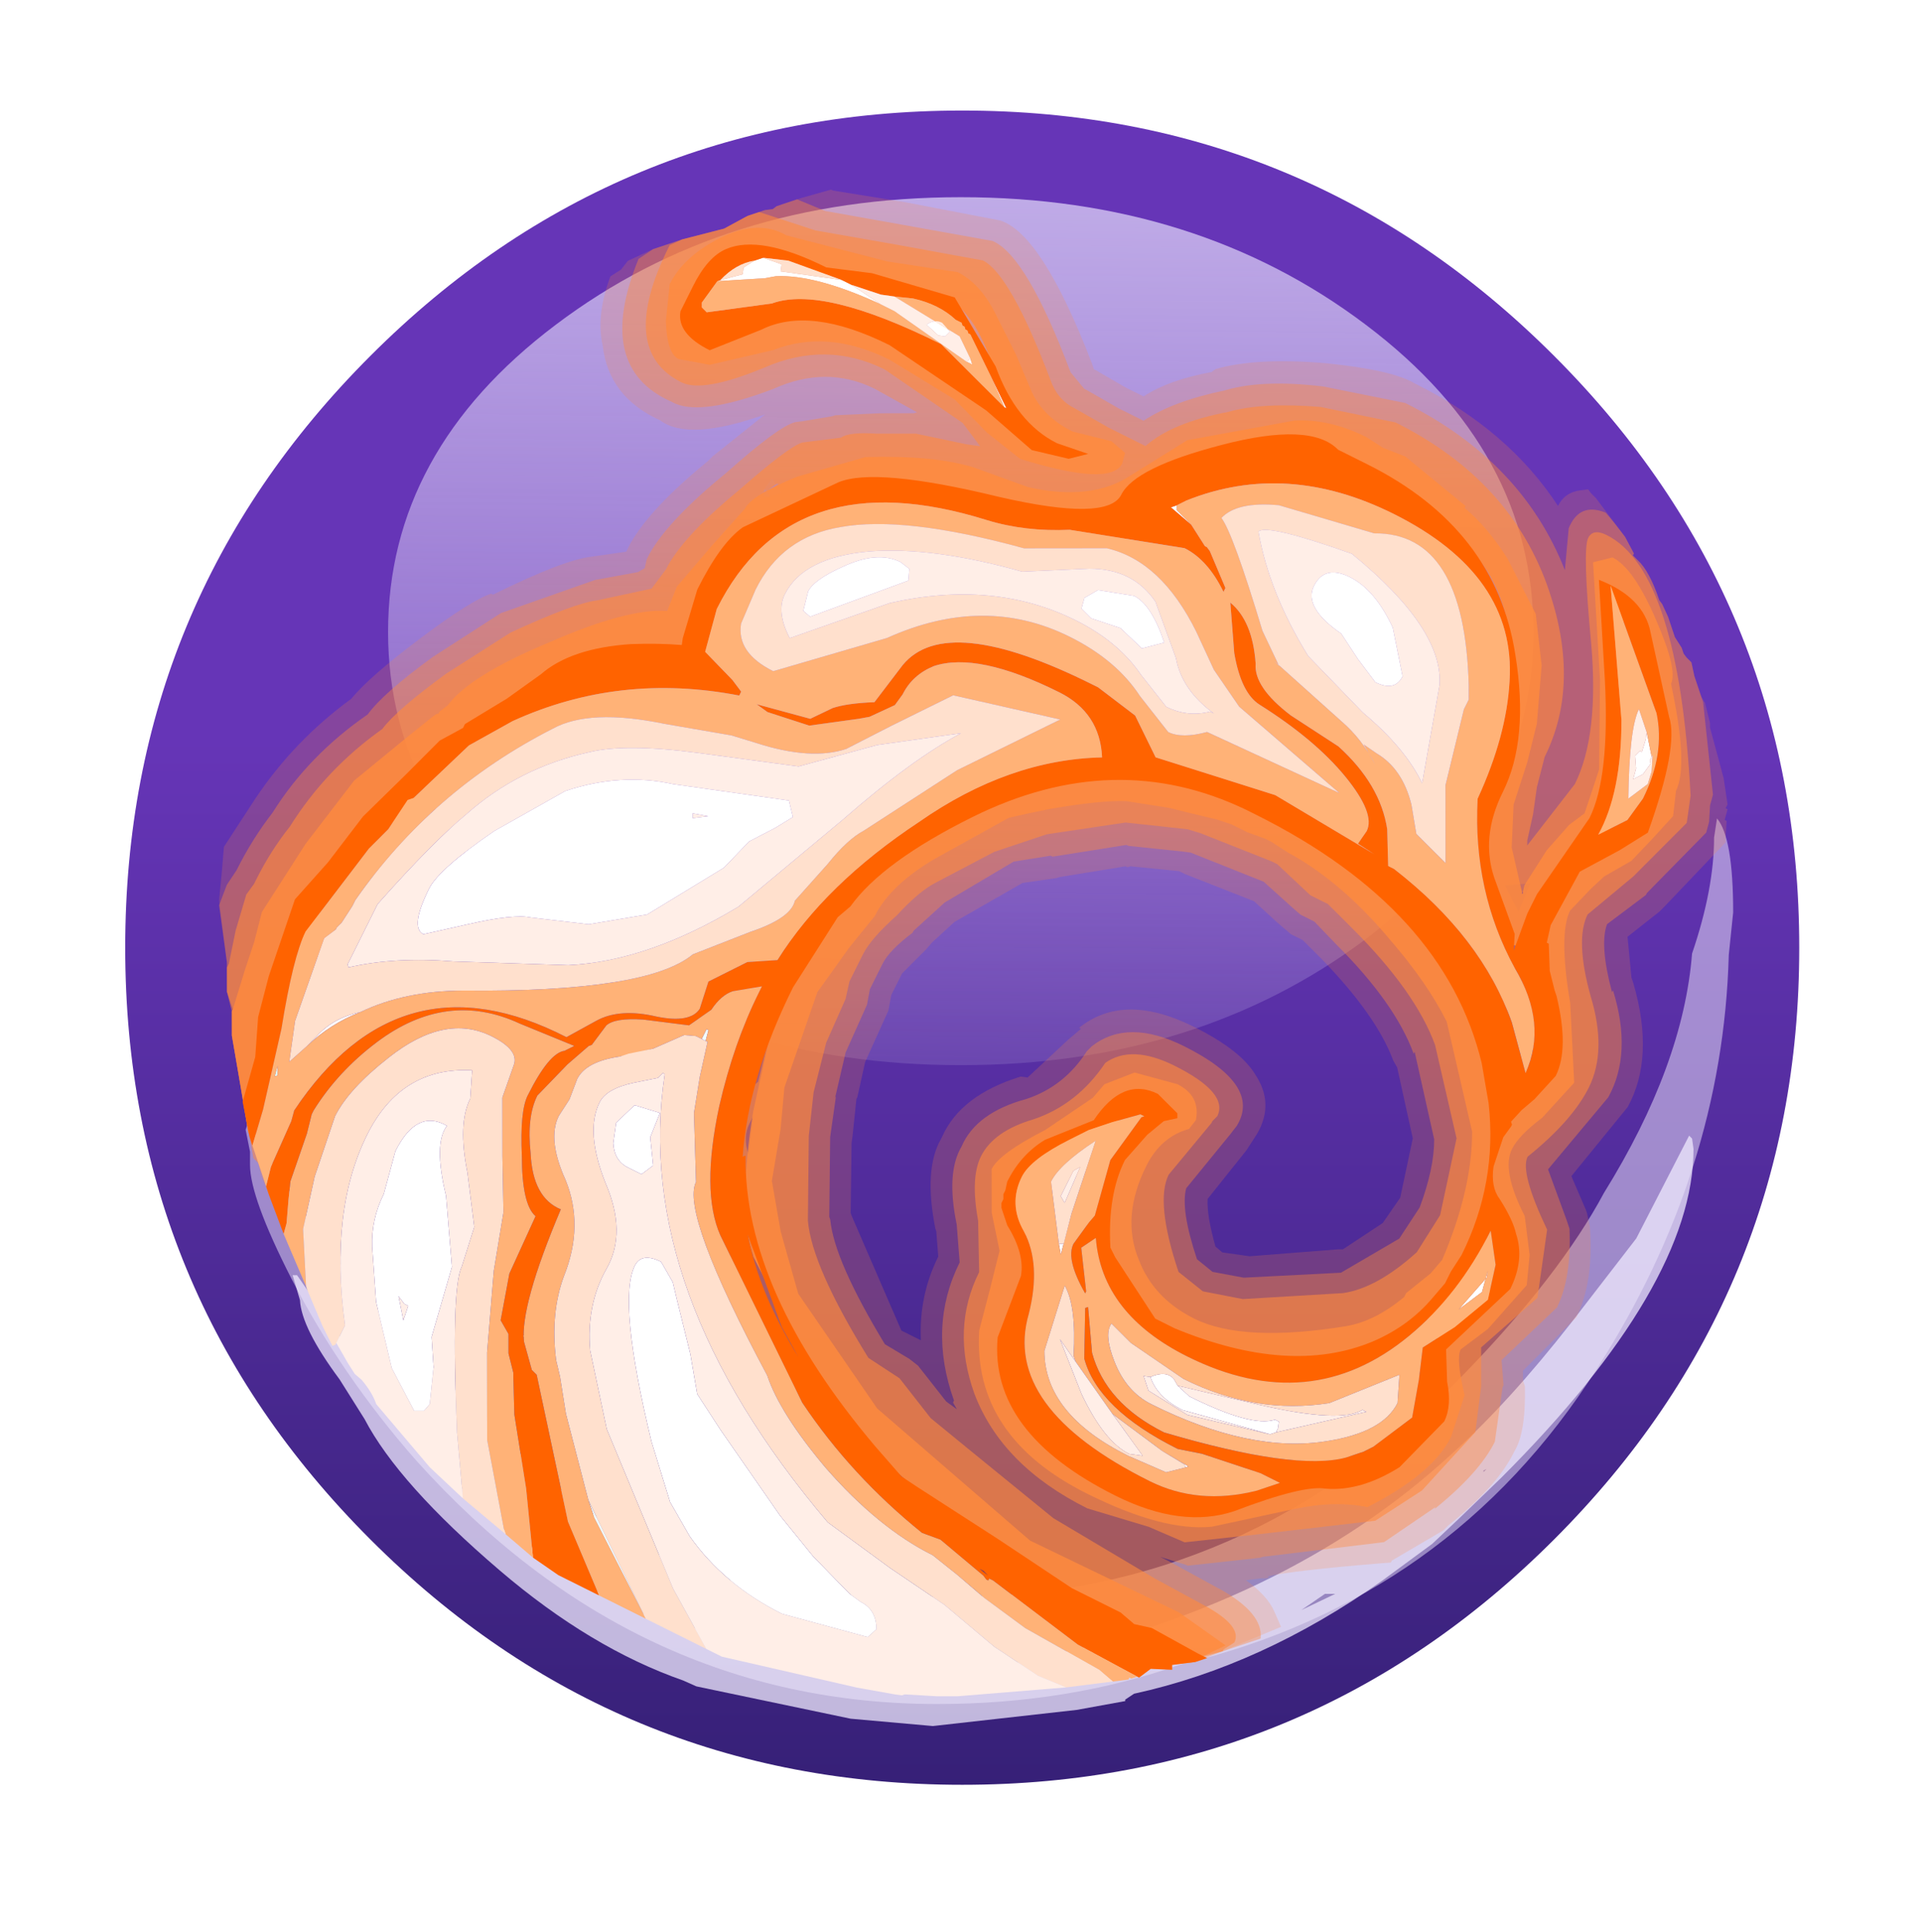 <?xml version="1.0" encoding="UTF-8" standalone="no"?>
<svg xmlns:ffdec="https://www.free-decompiler.com/flash" xmlns:xlink="http://www.w3.org/1999/xlink" ffdec:objectType="frame" height="72.35px" width="71.95px" xmlns="http://www.w3.org/2000/svg">
  <g transform="matrix(1.0, 0.0, 0.0, 1.0, 0.0, 0.0)">
    <filter id="filter0">
      <feColorMatrix in="SourceGraphic" result="filterResult0" type="matrix" values="-0.339 -0.129 1.468 0.0 -0.02 0.428 0.91 -0.338 0.0 -0.02 -0.959 2.004 -0.045 0.0 -0.02 0.0 0.0 0.0 1.0 0.0"/>
    </filter>
    <use ffdec:characterId="542" filter="url(#filter0)" height="57.0" transform="matrix(1.1, 0.0, 0.0, 1.1, 4.69, 4.14)" width="57.0" xlink:href="#sprite0"/>
    <use ffdec:characterId="544" height="33.3" style="mix-blend-mode: hard-light" transform="matrix(1.458, 0.727, -0.727, 1.458, 24.198, 0.004)" width="32.75" xlink:href="#sprite2"/>
  </g>
  <defs>
    <g id="sprite0" transform="matrix(1.0, 0.0, 0.0, 1.0, 28.5, 28.5)">
      <use ffdec:characterId="539" height="57.0" transform="matrix(1.0, 0.0, 0.0, 1.0, -28.5, -28.5)" width="57.0" xlink:href="#shape0"/>
      <use ffdec:characterId="541" height="29.55" transform="matrix(1.0, 0.0, 0.0, 1.0, -19.55, -25.55)" width="39.0" xlink:href="#sprite1"/>
    </g>
    <g id="shape0" transform="matrix(1.0, 0.0, 0.0, 1.0, 28.5, 28.5)">
      <path d="M20.15 -20.15 Q28.5 -11.8 28.5 0.0 28.5 11.8 20.15 20.15 11.8 28.5 0.0 28.5 -11.8 28.5 -20.15 20.15 -28.5 11.8 -28.5 0.0 -28.5 -11.8 -20.15 -20.15 -11.8 -28.5 0.0 -28.5 11.8 -28.5 20.15 -20.15" fill="url(#gradient0)" fill-rule="evenodd" stroke="none"/>
      <path d="M-8.7 18.5 L-8.7 18.55 -9.0 18.45 -8.7 18.5 M-15.05 13.15 L-14.95 13.2 -14.7 13.4 -15.05 13.15" fill="#eafbfd" fill-rule="evenodd" stroke="none"/>
      <path d="M25.7 -4.4 Q26.25 -3.75 26.25 -1.2 L26.1 0.25 Q25.9 7.65 21.6 14.35 16.6 22.2 7.45 24.4 3.6 25.75 -0.85 25.75 -11.15 25.75 -18.6 17.45 -21.15 14.55 -22.85 11.25 -24.25 8.5 -24.25 7.4 L-24.25 6.95 -24.4 6.2 -24.3 5.9 -23.7 7.0 Q-21.8 10.25 -19.15 13.2 L-16.1 16.2 -15.8 16.5 Q-11.45 20.8 -8.4 21.3 L-8.3 21.35 Q-7.15 22.1 -0.25 22.1 9.7 22.1 17.1 14.5 20.35 11.15 21.85 8.35 24.55 4.0 24.85 0.2 25.6 -2.0 25.6 -3.75 L25.7 -4.4" fill="#efeafd" fill-opacity="0.498" fill-rule="evenodd" stroke="none"/>
      <path d="M22.95 9.9 L24.75 6.4 24.85 6.5 24.9 6.85 Q24.9 11.5 18.35 18.05 L16.9 19.45 16.0 20.3 14.3 21.55 Q10.2 24.45 5.85 25.4 L5.55 25.6 5.55 25.65 3.9 25.95 -1.0 26.5 -3.8 26.25 -9.05 25.15 -9.5 24.95 Q-12.65 23.85 -15.75 21.2 -19.2 18.25 -20.35 16.05 L-21.2 14.7 Q-22.5 12.95 -22.55 12.0 L-22.8 11.15 -22.65 11.15 -19.95 15.05 -19.0 16.5 -17.85 17.55 -15.7 19.8 -15.5 19.85 -15.4 19.85 Q-11.6 22.75 -10.15 22.85 -6.65 24.05 0.45 24.4 L1.85 24.35 Q10.95 22.5 16.65 17.25 18.6 15.5 20.75 12.75 L22.95 9.9 M17.75 17.85 L17.85 17.75 17.75 17.8 17.75 17.85 M12.35 22.0 L11.55 22.55 12.7 22.0 12.35 22.0" fill="#efeafd" fill-opacity="0.749" fill-rule="evenodd" stroke="none"/>
    </g>
    <linearGradient gradientTransform="matrix(0.0, 0.035, -0.035, 0.0, 0.0, 0.0)" gradientUnits="userSpaceOnUse" id="gradient0" spreadMethod="pad" x1="-819.2" x2="819.2">
      <stop offset="0.376" stop-color="#6635b7"/>
      <stop offset="1.0" stop-color="#362077"/>
    </linearGradient>
    <g id="sprite1" transform="matrix(1.0, 0.0, 0.0, 1.0, 0.0, 0.0)">
      <use ffdec:characterId="540" height="29.55" transform="matrix(1.0, 0.0, 0.0, 1.0, 0.0, 0.0)" width="39.0" xlink:href="#shape1"/>
    </g>
    <g id="shape1" transform="matrix(1.0, 0.0, 0.0, 1.0, 0.0, 0.0)">
      <path d="M19.5 29.55 Q11.45 29.55 5.7 25.25 0.0 20.9 0.0 14.8 0.0 8.65 5.7 4.35 11.45 0.0 19.5 0.0 27.55 0.0 33.3 4.35 39.0 8.65 39.0 14.8 39.0 20.9 33.3 25.25 27.55 29.55 19.5 29.55" fill="url(#gradient1)" fill-rule="evenodd" stroke="none"/>
    </g>
    <linearGradient gradientTransform="matrix(-2.0E-4, 0.018, -0.018, -2.0E-4, 19.5, 14.8)" gradientUnits="userSpaceOnUse" id="gradient1" spreadMethod="pad" x1="-819.2" x2="819.2">
      <stop offset="0.0" stop-color="#e6defc" stop-opacity="0.698"/>
      <stop offset="1.0" stop-color="#e6defc" stop-opacity="0.137"/>
    </linearGradient>
    <g id="sprite2" transform="matrix(1.0, 0.0, 0.0, 1.0, -2.5, 0.9)">
      <use ffdec:characterId="543" height="33.3" transform="matrix(1.0, 0.0, 0.0, 1.0, 2.5, -0.9)" width="32.75" xlink:href="#shape2"/>
    </g>
    <g id="shape2" transform="matrix(1.0, 0.0, 0.0, 1.0, -2.5, 0.9)">
      <path d="M22.3 -0.9 Q24.65 -0.9 26.45 0.15 26.45 -0.2 26.75 -0.4 L26.9 -0.5 27.0 -0.45 27.15 -0.4 28.15 0.1 28.5 0.35 28.5 0.4 28.65 0.45 Q29.0 0.55 29.5 1.05 L29.6 1.1 29.85 1.3 30.2 1.65 30.45 1.8 30.55 1.9 30.65 1.95 30.8 2.0 31.0 2.25 31.05 2.3 31.35 2.6 31.5 2.7 31.8 3.05 31.85 3.15 32.65 4.05 33.0 4.55 33.0 4.65 33.05 4.65 33.1 4.9 33.15 4.9 33.3 5.25 33.35 5.35 32.75 7.3 32.7 7.45 32.3 8.3 32.8 9.1 32.9 9.2 Q34.1 10.5 34.05 11.8 L33.6 13.8 34.25 14.35 34.3 14.4 34.5 14.65 Q35.15 15.75 35.15 16.65 L34.6 18.3 34.7 18.5 34.8 18.6 Q35.3 19.55 35.25 20.05 L35.25 20.1 Q35.25 20.95 34.65 22.25 L34.6 22.4 33.85 23.55 33.85 23.6 33.6 23.75 Q31.95 24.75 31.45 25.15 L31.5 25.15 31.45 25.2 31.35 25.25 31.05 25.45 Q31.65 25.55 31.95 25.8 L32.25 26.05 30.95 27.55 30.9 27.55 30.85 27.6 30.85 27.65 30.4 27.95 30.45 28.05 30.0 28.25 29.85 28.5 28.15 28.65 28.05 28.65 26.25 28.5 26.2 28.5 24.9 28.3 24.65 28.25 24.1 28.15 Q23.15 28.2 21.6 27.55 L21.5 27.5 19.7 26.65 19.6 26.55 17.05 24.7 16.9 24.6 16.0 23.4 15.9 23.25 15.0 21.55 14.75 20.6 14.75 20.55 14.85 20.1 Q14.5 18.95 14.5 18.45 L14.5 18.35 14.7 15.9 14.7 15.8 14.85 15.05 14.9 15.0 15.0 14.8 15.2 14.15 15.2 14.1 Q15.15 13.6 15.9 12.55 L15.95 12.5 16.4 11.85 16.4 11.8 16.7 11.45 Q17.3 10.0 20.2 9.0 22.6 8.2 24.6 8.2 26.25 8.2 27.85 8.8 L27.45 8.0 Q26.75 6.5 26.75 5.4 26.65 4.75 26.0 3.9 25.25 2.85 24.25 2.8 L24.05 2.8 24.0 2.8 21.7 2.4 Q20.55 2.45 19.3 4.0 L19.25 4.05 19.25 4.1 18.5 5.15 Q18.35 6.05 15.35 6.8 L15.1 6.85 15.05 6.85 Q13.9 6.85 12.7 7.65 L11.95 8.15 11.5 8.95 11.45 8.95 11.4 9.0 11.4 9.05 11.35 9.25 11.3 9.25 11.3 9.3 11.1 10.2 11.1 10.25 11.05 10.3 10.95 10.55 10.95 11.15 11.05 11.5 11.05 11.6 11.1 11.65 Q11.4 12.1 10.65 12.75 L10.55 12.8 9.95 13.2 9.15 13.8 8.05 15.2 8.0 15.25 7.2 16.9 7.15 17.0 6.9 18.0 6.9 18.05 6.25 20.4 6.05 22.15 6.2 23.6 6.2 23.7 6.6 25.05 6.65 25.25 7.05 26.85 7.05 26.8 7.1 27.25 7.0 27.55 6.65 27.25 6.45 27.0 6.3 26.95 5.15 25.4 4.6 24.65 4.35 24.15 4.05 23.8 3.75 23.2 2.95 22.0 2.7 21.35 2.5 20.85 2.65 19.55 Q2.85 17.95 3.6 16.5 3.75 15.85 4.4 14.55 5.05 13.25 5.4 12.9 L5.45 12.9 Q6.55 11.45 7.1 11.1 L7.75 10.65 7.75 10.6 7.75 10.5 7.75 10.45 Q7.8 9.5 8.5 7.95 L8.55 7.8 9.2 6.4 Q7.9 7.75 7.1 7.6 5.8 7.65 5.15 6.65 4.7 6.1 4.6 5.15 L4.75 4.9 4.8 4.65 5.2 4.15 5.7 3.65 6.45 3.0 6.8 2.5 7.1 2.2 7.25 2.1 7.3 2.0 7.55 1.75 7.7 1.6 8.25 1.1 8.3 1.1 9.9 0.6 12.05 0.0 Q13.05 -0.15 15.4 2.0 L15.5 2.1 15.55 2.1 16.35 2.15 16.55 2.15 16.6 2.15 16.8 2.15 Q17.15 1.55 17.95 0.95 L18.0 0.85 Q18.7 0.2 20.2 -0.4 21.65 -0.95 22.25 -0.9 L22.3 -0.9 M31.3 11.3 L31.3 11.2 30.7 10.45 30.3 10.15 30.05 9.95 29.9 9.9 30.0 9.95 29.75 9.85 29.9 9.9 28.7 9.1 28.55 9.05 28.65 9.1 28.45 9.05 28.5 9.05 28.55 9.05 27.85 8.8 28.3 9.4 28.4 9.55 Q29.35 10.85 30.0 10.65 L29.95 10.65 30.1 10.65 30.0 10.65 30.15 10.65 30.2 10.65 30.0 10.4 30.35 10.6 30.45 10.6 30.2 10.65 30.4 10.85 30.65 11.2 30.7 11.25 30.85 11.45 31.0 11.7 31.15 11.9 31.15 11.85 31.15 11.9 31.2 11.9 31.35 11.8 31.65 11.75 31.75 11.8 31.4 11.4 31.3 11.3 31.35 11.4 31.25 11.2 31.3 11.3 M22.55 11.55 L22.4 11.55 21.35 11.95 21.3 12.0 21.25 12.0 20.0 12.9 19.95 12.95 19.3 13.4 18.3 14.9 18.05 15.55 18.0 15.75 17.75 16.5 17.75 16.65 17.75 16.85 17.75 16.9 17.75 17.05 17.85 17.4 17.9 18.7 18.1 19.5 18.1 19.55 18.4 20.35 18.45 20.5 19.15 21.95 19.2 22.0 21.4 23.85 21.85 23.85 21.9 23.85 Q21.4 22.95 21.4 21.95 L21.1 21.45 21.05 21.4 Q20.2 20.3 20.25 19.5 L20.25 19.45 Q20.2 18.4 21.25 17.4 L21.4 17.35 21.85 16.15 22.0 15.8 21.95 15.8 Q22.5 14.6 24.3 14.6 25.5 14.6 26.05 14.95 26.75 15.35 26.7 16.15 L26.65 16.6 26.35 18.0 Q26.5 18.35 27.0 18.9 L27.2 18.95 27.65 18.8 27.8 18.75 29.55 17.7 29.65 17.65 30.2 16.7 30.3 16.0 29.95 14.65 28.9 13.35 28.75 13.25 Q27.95 12.5 26.25 11.9 L25.65 11.7 25.35 11.7 24.95 11.6 24.25 11.4 22.55 11.55 M25.2 23.2 Q26.0 23.7 26.8 23.7 28.55 23.7 29.45 23.0 L29.5 23.0 Q30.4 22.05 30.9 21.85 L31.0 21.85 30.95 21.85 31.8 21.35 31.85 21.2 31.85 21.15 32.25 20.3 32.25 20.05 32.1 20.15 Q31.35 21.05 29.75 21.75 L29.7 21.75 27.4 22.25 25.55 21.8 25.4 21.75 24.3 21.0 24.6 22.6 Q24.65 22.9 25.2 23.2 M9.9 8.25 L10.35 7.85 10.0 7.65 9.9 8.25 M17.75 17.05 L17.75 16.95 17.75 17.0 17.75 17.05" fill="#ff8b3e" fill-opacity="0.2" fill-rule="evenodd" stroke="none"/>
      <path d="M30.55 1.9 L30.65 1.95 30.8 2.0 31.0 2.25 31.05 2.3 31.35 2.6 31.45 2.7 32.6 4.5 32.65 4.75 32.8 5.1 32.85 5.35 32.25 7.2 32.25 7.25 31.75 8.25 Q31.8 8.75 32.55 9.6 L32.55 9.55 Q33.6 10.65 33.55 11.8 L33.05 13.9 33.95 14.75 34.1 14.9 Q34.65 15.9 34.65 16.65 L34.05 18.3 34.35 18.8 34.35 18.85 34.75 20.05 Q34.75 20.85 34.2 22.05 L34.2 22.0 33.5 23.25 33.35 23.35 31.15 24.8 31.1 24.85 29.7 25.75 29.65 25.75 29.05 25.85 29.25 25.85 30.55 25.9 30.6 25.9 Q31.75 25.95 31.95 26.5 L30.95 27.5 30.9 27.55 30.85 27.6 30.85 27.65 30.4 27.95 29.9 28.0 28.1 28.15 28.05 28.15 26.35 28.0 26.3 28.0 24.9 27.8 24.8 27.8 24.1 27.65 Q23.2 27.65 21.75 27.1 L21.8 27.1 20.0 26.25 Q18.4 25.3 17.25 24.2 L17.25 24.25 16.45 23.15 16.35 23.0 15.45 21.35 15.25 20.55 15.35 20.1 Q15.0 18.95 15.0 18.45 L15.0 18.4 15.2 15.95 15.2 15.9 15.35 15.15 15.4 15.05 15.7 14.1 Q15.65 13.75 16.3 12.85 L16.3 12.9 16.85 12.05 17.1 11.8 Q17.6 10.4 20.35 9.5 22.7 8.7 24.6 8.7 26.55 8.7 28.45 9.55 L28.5 9.55 29.75 10.35 Q30.75 11.05 30.85 11.55 L31.5 12.3 31.55 12.25 31.65 11.8 31.05 10.9 31.0 10.85 30.45 10.1 30.4 10.1 30.05 10.15 29.95 10.15 Q29.5 10.25 28.7 9.1 L27.95 7.85 Q27.25 6.4 27.25 5.35 27.2 4.6 26.4 3.6 25.45 2.3 24.2 2.3 L24.1 2.3 21.65 1.9 Q20.3 1.95 18.9 3.7 L18.9 3.75 Q18.15 4.5 18.05 4.95 L18.05 5.0 Q17.85 5.7 15.2 6.35 L15.05 6.35 Q13.75 6.35 12.45 7.25 L11.4 8.05 11.1 8.6 11.05 8.65 10.95 8.9 10.9 9.0 10.8 9.25 10.65 10.05 10.6 10.1 10.45 10.5 10.45 11.3 10.55 11.6 10.6 11.65 10.6 11.8 10.2 12.4 10.25 12.4 9.7 12.8 8.8 13.5 7.65 14.95 7.6 14.95 Q7.15 15.6 6.75 16.75 L6.75 16.7 Q6.4 17.65 6.4 18.0 L5.75 20.35 5.55 22.15 5.7 23.65 5.7 23.7 Q5.7 24.2 6.15 25.25 L6.15 25.3 6.6 27.0 6.6 27.15 6.45 27.0 6.3 26.95 5.15 25.4 4.6 24.65 4.35 24.15 4.05 23.8 3.75 23.2 3.0 22.1 2.95 21.6 3.0 21.2 Q3.0 20.4 3.15 19.65 3.3 18.1 4.1 16.65 4.2 16.05 4.85 14.8 L5.8 13.2 7.4 11.55 8.2 10.95 8.3 10.8 8.25 10.6 8.25 10.5 8.25 10.45 Q8.3 9.55 9.0 8.0 9.6 6.5 9.9 6.25 L10.05 6.15 10.6 5.75 10.65 5.7 11.55 5.2 12.25 4.85 12.3 4.8 11.2 4.75 Q9.95 4.75 9.1 5.8 7.85 7.15 7.15 7.1 5.2 7.2 5.0 4.5 L5.2 4.15 5.7 3.65 6.45 3.0 6.8 2.5 7.1 2.2 7.25 2.1 7.3 2.0 7.6 1.7 7.65 1.65 8.35 1.6 10.05 1.1 12.1 0.5 Q12.95 0.45 15.05 2.4 L15.5 2.6 15.55 2.6 16.4 2.65 16.5 2.65 17.05 2.65 Q17.45 1.95 18.4 1.2 L18.35 1.25 Q19.0 0.6 20.4 0.1 L22.25 -0.4 Q25.25 -0.4 27.25 1.4 L26.9 0.5 Q26.85 -0.15 27.5 -0.2 27.75 -0.1 28.15 0.1 L28.5 0.35 28.5 0.4 28.65 0.45 Q29.0 0.55 29.5 1.05 L29.6 1.1 29.85 1.3 30.2 1.65 30.45 1.8 30.55 1.9 M22.45 11.05 L22.3 11.1 21.1 11.55 21.05 11.55 19.65 12.55 19.6 12.55 18.9 13.05 17.9 14.6 17.55 15.5 17.55 15.55 Q17.25 16.15 17.25 16.5 L17.25 16.6 17.25 16.95 17.25 17.05 17.25 17.15 17.35 17.5 17.4 18.7 17.65 19.75 17.65 19.7 17.95 20.6 18.75 22.25 18.8 22.3 Q19.3 23.1 21.2 24.3 L21.85 24.35 22.1 24.4 23.05 24.85 23.35 24.9 23.2 24.8 23.2 24.75 Q21.9 23.5 21.9 21.85 L21.45 21.1 Q20.7 20.15 20.75 19.45 20.7 18.6 21.6 17.8 22.25 17.15 22.35 16.2 L22.4 16.05 Q22.85 15.1 24.3 15.1 26.3 15.1 26.2 16.2 L26.15 16.45 25.8 18.0 Q25.9 18.5 26.75 19.35 L27.2 19.45 27.9 19.25 29.85 18.15 30.7 16.85 30.8 16.0 Q30.7 15.05 30.4 14.45 L29.1 12.85 29.1 12.9 Q28.2 12.05 26.4 11.45 L25.7 11.2 25.35 11.2 25.15 11.15 24.25 10.9 22.45 11.05 M29.8 8.9 L29.75 8.2 29.25 8.5 29.8 8.9 M23.45 20.4 Q24.1 21.5 24.1 22.65 24.15 23.15 24.95 23.65 25.85 24.2 26.8 24.2 28.8 24.2 29.8 23.35 L29.85 23.35 Q30.65 22.5 31.15 22.3 L31.2 22.3 32.25 21.6 32.3 21.4 32.75 20.4 32.5 19.4 32.25 19.1 31.75 19.85 Q31.0 20.65 29.55 21.3 L27.4 21.75 25.65 21.3 Q24.6 20.8 24.45 20.4 L24.5 20.4 Q23.75 19.2 23.65 18.55 L22.85 19.65 23.4 20.35 23.45 20.4 M11.45 2.9 L12.6 3.05 11.95 2.7 10.8 2.95 11.4 2.9 11.45 2.9 M7.1 4.95 L7.9 4.1 8.6 3.55 8.4 3.55 Q7.65 3.5 7.3 3.8 L7.05 4.7 7.1 4.95 M10.0 8.1 L10.15 8.05 10.0 7.95 9.95 7.95 10.0 8.1" fill="#ff8b3e" fill-opacity="0.4" fill-rule="evenodd" stroke="none"/>
      <path d="M32.35 5.35 L31.8 7.0 31.25 8.25 Q31.25 8.9 32.15 9.9 33.05 10.85 33.05 11.8 33.05 12.65 32.5 13.85 32.5 14.25 33.65 15.15 L34.15 16.65 33.5 18.25 33.9 19.05 34.25 20.05 33.75 21.8 33.1 22.9 30.8 24.4 29.4 25.3 28.5 25.35 27.05 25.6 Q24.85 25.6 23.55 24.4 22.4 23.3 22.4 21.85 L21.85 20.8 Q21.25 20.0 21.25 19.45 21.25 18.8 21.95 18.15 22.7 17.4 22.85 16.25 23.2 15.6 24.3 15.6 25.7 15.6 25.7 16.2 L25.65 16.35 25.65 16.4 25.3 17.9 Q25.3 18.6 26.5 19.8 L27.2 19.95 28.1 19.7 30.1 18.55 Q30.75 18.1 31.2 16.95 L31.3 15.95 30.85 14.2 29.45 12.5 Q28.5 11.6 26.55 10.95 L25.8 10.7 25.35 10.7 24.35 10.4 24.2 10.4 22.45 10.55 22.15 10.6 20.8 11.1 19.3 12.15 18.4 13.05 17.5 14.3 Q17.25 14.65 17.05 15.35 16.75 16.1 16.75 16.5 L16.75 17.05 16.75 17.2 16.85 17.6 16.9 18.7 17.15 19.85 17.5 20.8 18.35 22.55 Q18.9 23.45 21.0 24.75 L21.85 24.85 22.9 25.35 24.0 25.6 26.45 26.15 29.15 26.35 30.55 26.4 Q31.45 26.45 31.45 26.85 L31.3 27.1 31.3 27.15 30.95 27.45 29.85 27.5 28.05 27.65 26.4 27.5 24.9 27.3 24.1 27.15 21.95 26.6 Q20.85 26.2 20.25 25.8 L17.6 23.85 16.8 22.7 16.75 22.7 15.95 21.2 15.75 20.55 15.9 20.2 15.5 18.45 15.7 16.0 15.85 15.25 16.2 14.1 Q16.2 13.85 16.7 13.15 L17.3 12.25 17.5 12.15 Q17.85 10.85 20.5 9.95 22.75 9.2 24.6 9.2 26.45 9.2 28.25 10.0 28.65 10.2 29.45 10.75 L30.35 11.7 31.65 13.25 31.95 12.5 32.15 11.8 31.4 10.55 Q30.55 9.55 30.4 8.85 L30.35 8.85 30.35 9.3 30.3 9.6 29.95 9.65 29.1 8.8 28.4 7.7 Q27.75 6.3 27.75 5.3 27.7 4.45 26.8 3.3 25.7 1.8 24.2 1.8 L21.65 1.4 Q20.1 1.4 18.5 3.4 L17.55 4.8 Q17.35 5.3 15.05 5.85 13.6 5.85 12.15 6.8 10.9 7.6 10.9 8.05 L10.75 8.25 10.45 8.75 Q10.3 9.0 10.3 9.25 L10.15 9.85 9.95 10.5 9.95 11.6 10.05 11.6 10.1 11.8 9.9 12.0 9.4 12.35 8.4 13.15 7.2 14.65 Q6.7 15.35 6.25 16.55 5.9 17.6 5.9 18.0 L5.25 20.25 5.05 22.15 5.2 23.7 Q5.2 24.25 5.65 25.4 L5.95 26.5 5.15 25.4 4.6 24.65 4.35 24.15 4.35 24.1 4.05 23.8 3.8 23.3 3.8 23.2 3.6 22.45 3.45 21.6 3.5 21.3 3.5 21.2 Q3.5 20.45 3.65 19.75 3.8 18.2 4.55 16.8 4.65 16.25 5.3 15.0 L6.2 13.5 Q7.2 12.25 7.65 11.95 L8.65 11.15 8.75 10.6 8.75 10.5 Q8.8 9.65 9.45 8.2 10.0 6.85 10.25 6.6 L11.0 6.1 Q11.1 5.9 11.7 5.65 L12.5 5.25 13.65 4.95 13.95 4.85 13.35 4.55 11.2 4.25 Q9.7 4.25 8.7 5.45 7.7 6.6 7.15 6.6 5.5 6.6 5.5 3.95 L5.5 3.9 5.7 3.65 6.45 3.0 6.8 2.5 7.0 2.3 8.35 2.1 10.2 1.55 12.1 1.0 Q12.8 1.0 14.7 2.75 15.05 3.1 15.5 3.1 L16.4 3.15 17.25 3.15 17.35 3.15 Q17.65 2.4 18.7 1.6 19.3 1.05 20.55 0.55 L22.25 0.1 Q25.25 0.1 27.15 2.0 28.75 3.6 28.75 5.45 L28.9 6.15 29.1 6.75 29.25 7.35 29.3 7.45 29.65 5.7 Q29.65 4.45 28.55 2.65 27.4 0.8 27.4 0.5 27.4 0.25 27.75 0.25 29.6 0.25 32.15 4.75 L32.35 5.35 M31.35 4.6 L30.85 3.7 30.3 3.05 28.85 1.65 28.9 1.7 Q30.85 5.25 30.85 6.2 L30.45 7.5 Q30.6 7.65 30.6 7.2 L31.05 6.45 31.5 5.25 31.35 4.6 M29.65 8.5 L29.7 8.5 29.7 8.45 29.65 8.5 M23.45 17.95 Q22.35 19.35 22.35 19.65 L23.0 20.65 Q23.6 21.65 23.6 22.65 23.6 23.4 24.65 24.05 25.7 24.7 26.8 24.7 29.05 24.7 30.15 23.7 30.95 22.9 31.35 22.75 32.75 22.0 32.75 21.6 L33.25 20.4 Q33.25 19.6 32.9 19.1 L32.5 18.5 Q32.5 18.3 32.85 17.75 L33.2 16.6 33.0 15.95 32.5 15.3 32.45 15.3 32.55 16.75 32.2 18.05 31.35 19.5 29.35 20.8 27.4 21.25 25.85 20.85 24.9 20.15 Q24.1 18.85 24.1 18.3 24.1 17.3 24.45 16.7 24.0 16.5 23.8 17.05 L23.45 17.95 M15.25 4.15 Q14.25 4.05 13.55 3.25 12.75 2.35 11.95 2.15 L9.8 2.7 8.4 3.05 Q7.3 3.0 6.85 3.5 L6.5 4.7 6.6 5.15 7.0 5.5 8.25 4.45 Q9.25 3.4 11.4 3.4 L12.75 3.55 13.7 3.75 14.25 4.0 15.2 4.2 15.25 4.15 M12.85 1.95 L12.95 2.0 13.15 2.1 12.85 1.95 M10.15 7.7 L10.0 8.0 10.2 7.7 10.15 7.7 M16.15 21.15 Q16.15 21.5 16.45 21.8 L16.15 20.95 16.15 21.15" fill="#ff8b3e" fill-opacity="0.6" fill-rule="evenodd" stroke="none"/>
      <path d="M30.85 3.7 L30.3 3.05 28.85 1.65 28.9 1.7 Q30.85 5.25 30.85 6.2 L30.45 7.5 Q30.6 7.65 30.6 7.2 L31.05 6.45 31.5 5.25 31.35 4.6 30.85 3.7 M31.8 6.05 L31.6 6.7 31.2 7.3 31.05 7.7 30.85 8.35 Q30.85 8.95 31.8 10.25 L32.7 11.85 32.4 12.9 Q32.1 13.5 32.1 13.85 32.1 14.4 33.05 15.1 L33.55 15.85 33.8 16.5 33.45 17.8 33.1 18.5 Q33.1 18.75 33.65 19.4 L33.8 20.4 Q33.8 21.35 32.8 22.7 32.05 22.9 31.3 23.5 L29.8 24.7 Q28.85 25.3 26.9 25.3 23.95 25.3 23.0 23.05 L22.8 22.1 22.6 21.2 22.05 20.5 21.6 19.6 Q21.6 19.2 22.3 18.25 L22.95 17.1 23.05 16.7 23.55 16.15 24.55 15.95 Q25.15 15.95 25.3 16.5 L25.25 16.75 Q24.75 17.2 24.75 17.95 24.75 19.25 25.55 19.95 26.25 20.6 27.3 20.6 28.55 20.6 30.5 19.2 31.05 18.8 31.4 18.0 L31.4 17.9 31.7 17.25 31.8 16.85 Q31.7 15.1 31.1 13.9 L29.45 11.9 Q28.65 11.3 27.45 10.8 25.85 10.1 24.45 10.05 L24.0 10.0 23.85 10.0 23.4 10.05 23.0 10.05 22.65 10.1 22.0 10.25 21.55 10.35 20.6 10.65 Q20.05 10.9 19.1 11.6 18.65 11.95 18.35 12.2 L17.25 13.8 Q16.6 14.8 16.6 15.6 L16.4 16.5 16.2 17.75 16.5 20.05 16.85 20.95 17.2 22.1 17.9 23.05 18.9 24.15 21.7 25.7 26.2 26.85 30.0 26.8 31.3 27.0 30.95 27.45 29.85 27.5 28.05 27.65 26.4 27.5 24.9 27.3 24.1 27.15 21.95 26.6 Q20.85 26.2 20.25 25.8 L17.6 23.85 Q16.8 23.1 16.1 20.85 L15.5 18.45 15.7 16.0 15.85 15.25 16.2 14.1 Q16.2 13.85 16.7 13.15 L17.3 12.25 17.5 12.15 Q17.85 10.85 20.5 9.95 22.75 9.2 24.6 9.2 26.45 9.2 28.25 10.0 28.65 10.2 29.45 10.75 L30.35 11.7 31.65 13.25 31.95 12.5 32.15 11.8 31.4 10.55 Q30.55 9.55 30.4 8.85 L30.35 8.85 30.35 9.3 30.3 9.6 29.95 9.65 29.1 8.8 28.4 7.7 Q27.75 6.3 27.75 5.3 27.7 4.45 26.8 3.3 25.7 1.8 24.2 1.8 L21.65 1.4 Q20.1 1.4 18.5 3.4 L17.55 4.8 Q17.35 5.3 15.05 5.85 13.6 5.85 12.15 6.8 10.9 7.6 10.9 8.05 L10.75 8.25 10.45 8.75 Q10.3 9.0 10.3 9.25 L10.15 9.85 9.95 10.5 9.95 11.6 10.05 11.6 10.1 11.8 9.9 12.0 9.4 12.35 8.4 13.15 7.2 14.65 Q6.7 15.35 6.25 16.55 5.9 17.6 5.9 18.0 L5.25 20.25 5.05 22.15 5.2 23.7 Q5.2 24.25 5.65 25.4 L5.95 26.5 5.15 25.4 4.6 24.65 4.35 24.15 4.35 24.1 4.2 23.2 4.1 22.5 3.95 21.8 4.15 19.95 4.5 18.15 5.15 16.7 5.45 16.05 5.5 15.95 5.55 15.9 5.55 15.85 5.65 15.65 Q5.8 14.8 7.1 13.3 8.35 11.8 9.2 11.45 L9.15 10.85 9.45 9.65 9.75 8.55 Q9.75 8.2 10.5 7.35 L11.7 6.25 Q13.1 5.5 14.05 5.35 L15.35 5.2 Q16.8 4.85 17.35 3.9 L18.15 2.6 20.15 1.1 Q20.85 0.7 21.8 0.7 L22.25 0.75 22.8 0.7 24.55 1.1 24.55 1.15 Q25.2 1.3 25.95 1.75 L27.1 2.6 27.75 3.6 28.25 4.85 28.45 5.75 28.6 6.75 29.0 7.65 29.7 8.5 29.65 8.3 29.75 7.35 29.95 6.6 30.15 6.2 30.0 5.15 29.1 3.3 27.75 0.95 28.1 0.65 Q28.65 0.65 29.65 1.5 30.6 2.3 30.6 2.65 31.8 4.15 31.8 4.8 L32.0 5.35 31.8 6.05 M23.45 17.95 Q22.35 19.35 22.35 19.65 L23.0 20.65 Q23.6 21.65 23.6 22.65 23.6 23.4 24.65 24.05 25.7 24.7 26.8 24.7 29.05 24.7 30.15 23.7 30.95 22.9 31.35 22.75 32.75 22.0 32.75 21.6 L33.25 20.4 Q33.25 19.6 32.9 19.1 L32.5 18.5 Q32.5 18.3 32.85 17.75 L33.2 16.6 33.0 15.95 32.5 15.3 32.45 15.3 32.55 16.75 32.2 18.05 31.35 19.5 29.35 20.8 27.4 21.25 25.85 20.85 24.9 20.15 Q24.1 18.85 24.1 18.3 24.1 17.3 24.45 16.7 24.0 16.5 23.8 17.05 L23.45 17.95 M17.05 3.75 Q17.05 4.35 14.9 4.7 L13.95 4.5 12.95 4.15 11.2 4.0 Q9.6 4.0 8.7 5.0 L7.55 5.95 6.85 6.15 Q6.55 6.15 6.2 5.5 L5.9 4.7 Q5.9 4.0 6.45 3.25 7.05 2.45 7.8 2.5 L10.15 2.0 11.7 1.5 Q12.3 1.5 12.95 2.0 L13.75 2.6 14.45 3.2 Q14.95 3.6 15.7 3.6 L16.6 3.4 17.0 3.5 17.05 3.75 M15.25 4.15 Q14.25 4.05 13.55 3.25 12.75 2.35 11.95 2.15 L9.8 2.7 8.4 3.05 Q7.3 3.0 6.85 3.5 L6.5 4.7 6.6 5.15 7.0 5.5 8.25 4.45 Q9.25 3.4 11.4 3.4 L12.75 3.55 13.7 3.75 14.25 4.0 15.2 4.2 15.25 4.15" fill="#ff8b3e" fill-opacity="0.8" fill-rule="evenodd" stroke="none"/>
      <path d="M30.6 3.9 L30.95 4.35 30.95 4.45 31.0 4.5 30.95 4.8 30.8 5.0 30.75 4.75 30.6 4.5 30.65 4.35 30.7 4.35 30.65 4.05 30.6 3.9 M19.1 4.3 L18.5 4.15 18.6 4.05 18.65 4.15 19.1 4.3 M24.3 4.35 L25.0 5.25 Q25.0 5.65 24.5 5.65 L23.9 5.35 23.3 5.0 Q22.25 4.85 22.25 4.3 22.25 3.75 22.9 3.75 23.55 3.75 24.3 4.35 M23.7 19.7 L23.9 20.65 23.75 20.45 23.85 20.4 23.7 19.7 M28.65 23.75 L28.6 23.7 28.0 23.65 28.7 23.7 28.65 23.75 M30.05 22.2 L28.0 22.6 Q27.35 22.6 27.0 22.25 27.25 21.95 27.5 22.05 L27.65 22.15 28.0 22.25 Q29.6 22.25 30.0 21.85 L30.1 21.85 30.15 22.0 30.15 22.1 30.1 22.15 30.05 22.2 M32.65 17.7 L32.9 16.75 32.85 16.6 32.95 17.1 32.65 17.7 M12.85 3.15 L12.95 3.25 12.8 3.25 12.85 3.15 M10.45 2.95 Q8.8 3.0 8.0 3.45 L7.8 3.6 6.85 4.15 6.9 4.1 7.3 3.75 7.25 3.6 7.4 3.35 7.55 3.2 7.95 3.15 8.0 3.15 8.05 3.3 9.4 2.85 9.65 2.85 10.45 2.95 M14.05 3.8 L13.45 3.3 14.1 3.8 14.05 3.8 M11.6 2.9 Q11.7 2.7 11.9 2.7 L12.15 2.8 12.1 2.95 11.95 3.0 11.6 2.9 M13.75 8.1 L13.85 8.35 12.2 10.1 12.0 10.05 11.9 9.6 Q11.9 9.3 12.35 8.75 12.9 8.05 13.5 8.05 L13.75 8.1 M19.35 7.35 L18.7 7.15 18.0 7.25 17.7 7.15 17.65 6.9 17.85 6.6 18.65 6.35 Q19.1 6.35 19.75 7.0 L19.35 7.35 M6.25 24.1 L6.35 23.8 Q6.5 23.25 7.0 22.85 6.5 23.4 6.25 24.1 M8.95 16.2 Q9.9 15.25 11.1 14.95 L13.65 14.1 13.9 14.4 13.65 14.8 13.25 15.35 13.0 16.15 11.9 17.9 10.8 18.7 9.55 19.15 Q9.15 19.25 8.3 19.95 L7.5 20.6 Q7.15 20.6 7.15 19.6 7.15 19.1 7.9 17.75 L8.95 16.2 M12.15 15.25 L11.8 15.35 11.85 15.45 12.15 15.25 M14.6 23.0 L14.45 23.3 14.1 23.3 Q13.75 23.3 13.55 22.95 L13.4 22.5 13.6 21.95 14.2 21.85 14.25 22.45 14.6 23.0 M18.7 27.75 L20.8 28.9 21.9 29.4 22.9 29.75 23.05 29.8 23.35 29.85 Q23.75 29.85 23.95 30.25 L23.85 30.5 21.85 30.9 Q20.35 30.9 19.15 30.25 L18.4 29.75 17.4 28.7 Q15.25 26.15 15.25 25.25 15.25 24.9 15.75 24.9 L16.2 25.2 16.45 25.5 17.3 26.5 17.85 27.25 18.7 27.75 M11.5 27.15 L11.8 28.8 12.15 29.4 12.45 30.2 12.4 30.4 12.2 30.5 11.3 29.85 10.3 28.65 9.65 27.55 Q9.35 27.0 9.35 26.35 L9.15 25.35 Q9.15 24.25 9.95 24.3 9.85 24.8 10.65 25.75 L11.5 27.15 M10.7 28.3 L11.05 28.75 11.0 28.4 10.9 28.4 10.7 28.3" fill="#ffffff" fill-rule="evenodd" stroke="none"/>
      <path d="M5.85 24.8 L5.95 25.0 5.9 25.05 5.85 24.8" fill="#dffaff" fill-rule="evenodd" stroke="none"/>
      <path d="M14.4 19.9 L14.3 19.9 14.3 19.65 14.35 19.65 14.4 19.9 M13.4 20.6 L12.95 20.95 12.8 21.1 13.4 20.6 M16.7 30.55 L17.15 30.9 19.1 32.4 17.0 30.85 16.7 30.55" fill="#f2fdff" fill-rule="evenodd" stroke="none"/>
      <path d="M31.2 5.3 Q31.2 4.15 30.6 3.4 L28.35 1.25 29.95 3.9 Q30.7 5.4 30.65 6.5 L31.1 5.9 31.2 5.3 M6.15 26.7 L6.0 26.55 5.5 25.9 5.3 24.85 4.95 24.0 4.75 23.05 4.5 21.2 4.8 20.1 5.05 18.8 5.5 17.5 5.85 16.45 6.2 15.95 6.2 15.85 6.8 14.9 7.25 14.05 Q7.6 13.2 8.8 12.5 9.35 12.2 9.85 12.0 L9.8 11.85 9.6 10.7 Q9.6 9.5 9.9 8.95 L11.4 7.05 Q12.0 6.35 14.85 5.7 17.35 5.1 17.35 4.4 17.35 3.7 18.9 2.35 20.5 0.95 21.35 1.25 L22.1 1.25 Q25.4 1.25 27.1 3.65 28.25 5.25 28.25 6.6 28.25 7.75 28.95 8.45 L29.95 9.4 30.1 9.75 30.0 8.85 30.0 8.35 30.3 6.25 Q30.3 5.2 29.2 3.25 L28.05 1.25 Q29.15 1.15 29.65 1.8 L30.9 3.35 Q31.4 3.85 31.65 5.95 L31.25 6.6 30.65 7.45 30.6 8.85 30.7 9.25 30.75 9.25 31.05 9.8 31.35 10.15 31.45 10.25 Q32.25 11.2 32.25 11.9 L32.05 12.6 31.9 12.95 31.8 13.3 31.85 13.35 31.85 13.4 31.8 13.7 31.9 14.4 Q32.05 14.85 32.35 15.0 32.85 15.3 33.05 15.55 33.5 16.0 33.5 16.75 L32.8 18.65 33.15 19.3 Q33.5 19.75 33.5 20.15 L33.05 21.55 Q32.5 22.45 31.75 22.75 31.25 22.9 30.1 24.15 29.2 25.05 27.5 25.05 24.25 25.05 23.45 23.0 L23.3 21.5 Q23.15 21.0 22.5 20.6 L22.2 20.3 22.15 20.2 22.15 20.1 22.1 20.0 22.1 19.9 22.05 19.7 Q22.05 19.0 22.4 18.45 L23.2 17.55 Q23.35 16.35 24.25 16.35 L24.85 16.55 24.9 16.65 24.65 16.85 24.45 17.3 24.25 18.05 Q24.25 18.95 24.85 20.0 L25.05 20.15 26.5 21.0 27.0 21.0 Q29.85 20.8 31.2 19.25 31.8 18.55 32.0 17.7 L32.1 17.3 32.1 17.0 32.15 16.55 Q32.15 14.7 31.15 13.15 L30.6 12.4 Q28.25 9.6 23.4 9.6 L23.3 9.6 23.15 9.6 Q19.8 9.65 17.6 12.55 16.2 14.4 16.0 15.65 L15.85 16.0 15.65 17.9 Q15.65 20.2 16.35 21.9 L16.4 21.85 Q17.75 24.65 22.05 26.5 L22.9 26.85 23.3 26.9 25.55 27.15 27.55 27.4 28.8 27.4 29.2 27.5 29.6 27.4 30.8 27.45 31.05 27.45 31.0 27.5 30.9 27.6 30.85 27.65 30.4 27.95 30.45 28.05 30.0 28.25 29.85 28.55 29.8 28.55 28.25 28.5 25.85 28.05 25.75 28.05 25.75 28.1 25.7 28.1 25.6 28.05 24.35 27.75 23.9 27.8 Q21.85 27.35 20.1 26.35 L16.7 23.75 Q15.85 23.05 15.35 21.1 15.0 19.65 15.0 18.35 L15.0 18.2 14.45 18.6 Q14.25 18.8 14.2 19.2 L13.9 19.75 12.9 20.1 Q12.3 20.35 12.2 20.6 L12.1 21.15 12.05 21.2 11.8 21.8 11.5 22.75 Q11.5 23.3 11.95 24.0 12.45 24.9 13.15 24.85 13.3 27.25 13.75 27.95 L14.2 28.45 14.35 28.5 16.5 31.2 17.9 32.4 16.85 32.4 16.15 32.3 15.3 30.95 14.3 29.55 13.9 28.8 13.85 28.7 13.55 28.35 13.35 27.95 13.05 27.75 12.75 26.7 12.7 25.25 Q12.3 25.15 11.8 24.15 11.3 23.25 11.3 22.85 11.3 21.75 11.6 21.55 L11.75 21.35 10.4 21.45 Q8.55 21.5 7.65 23.3 7.15 24.3 7.05 25.35 L7.05 25.45 7.15 25.9 7.3 27.05 7.45 27.45 7.65 27.95 7.7 28.2 7.0 27.55 6.85 27.4 6.75 26.95 6.7 25.8 6.65 25.55 Q7.2 21.2 11.5 21.25 L11.95 20.6 Q12.3 20.1 13.15 19.9 13.9 19.7 13.95 19.3 L13.85 18.65 14.45 17.85 15.05 17.5 Q15.25 15.45 16.55 13.2 17.75 11.0 19.65 10.0 19.15 9.1 18.1 9.1 16.0 9.1 15.25 9.85 14.9 10.25 14.9 10.75 L14.85 11.05 14.45 11.55 14.25 11.7 13.3 12.35 12.3 12.5 12.0 12.45 13.25 12.2 13.6 11.75 Q13.85 11.5 14.4 11.2 L14.6 10.15 Q14.95 8.6 18.7 8.6 L18.85 8.6 19.9 8.8 20.75 9.45 23.6 9.0 26.25 9.2 25.8 9.15 25.85 8.8 Q25.85 8.35 24.85 7.9 23.85 7.45 22.35 7.3 21.85 7.25 21.3 6.5 L20.7 5.5 Q21.35 5.65 21.85 6.5 22.05 7.0 23.1 7.2 L24.4 7.35 Q25.65 7.7 26.25 8.55 L26.65 9.3 26.8 9.3 Q29.3 9.8 30.8 11.25 L31.6 12.15 Q31.55 10.9 30.3 10.1 28.65 8.95 27.8 7.0 27.75 5.4 27.25 4.25 26.3 2.0 23.15 2.0 20.4 2.0 18.75 3.85 L18.6 4.05 18.5 4.15 19.1 4.3 19.6 4.6 19.65 4.6 19.75 4.65 20.45 5.25 20.45 5.35 Q19.8 4.85 19.2 4.85 L16.65 5.65 Q15.75 6.15 14.85 6.3 10.2 7.05 10.2 10.9 L10.4 11.9 11.25 12.2 11.55 12.35 11.55 12.45 Q8.85 13.2 7.15 15.3 L6.5 16.25 5.9 17.9 5.8 18.0 5.7 18.8 5.5 19.4 5.05 21.75 Q5.05 22.4 5.55 24.0 L6.0 25.85 6.15 26.7 M24.1 16.95 L23.6 17.4 23.2 17.8 22.9 18.2 Q22.3 19.0 22.3 19.45 22.3 20.15 22.9 20.55 23.6 21.05 23.85 22.2 24.25 24.4 28.05 24.4 29.3 24.4 30.35 23.5 L30.75 23.1 30.25 23.1 28.85 23.3 28.3 23.45 Q26.25 23.45 25.45 22.55 L24.95 21.5 25.0 21.45 25.55 22.35 Q26.35 23.25 27.85 23.25 30.95 22.7 31.85 21.9 L32.15 21.6 32.3 21.4 32.8 20.4 32.55 19.55 32.3 18.85 32.75 18.1 33.15 17.2 32.95 16.4 32.5 15.75 Q32.5 17.4 31.9 18.75 30.7 21.45 27.55 21.45 25.35 21.45 24.45 19.95 L24.25 20.3 24.8 21.15 24.8 21.2 Q24.05 20.7 24.05 20.3 L24.15 19.7 24.2 19.5 23.95 18.2 24.15 17.0 24.2 16.95 24.1 16.95 M16.25 3.9 L15.9 4.2 15.05 4.4 13.7 4.05 11.05 3.7 Q9.0 3.7 8.25 4.7 L7.4 5.65 Q6.55 5.65 6.4 5.15 L6.4 4.5 Q6.4 3.75 6.7 3.4 7.25 2.75 8.95 2.75 L9.95 2.4 11.9 2.05 13.45 3.05 Q14.45 4.0 15.5 4.0 L16.25 3.9 M13.45 3.3 L12.6 2.65 12.55 2.65 12.5 2.6 12.45 2.6 12.4 2.55 12.35 2.55 12.3 2.5 12.25 2.5 12.2 2.5 12.15 2.5 Q11.65 2.35 11.05 2.5 L10.65 2.65 10.35 2.75 9.65 2.85 9.4 2.85 8.1 3.0 7.55 3.2 7.4 3.35 Q7.05 3.6 6.9 4.1 L6.85 4.15 6.75 4.75 6.8 4.85 6.95 4.9 8.2 4.05 Q9.05 3.15 12.1 3.15 L14.05 3.8 14.1 3.8 13.45 3.3 M18.9 25.0 L17.25 23.45 Q18.1 24.55 19.55 25.45 L18.9 25.0 M25.7 28.0 L25.55 27.95 25.45 27.95 25.7 28.0" fill="#ff6300" fill-rule="evenodd" stroke="none"/>
      <path d="M30.95 4.35 L30.6 3.9 30.2 3.5 Q30.2 4.0 30.9 5.45 L31.15 4.95 31.1 4.65 30.95 4.3 30.95 4.35 M31.2 5.3 L31.1 5.9 30.65 6.5 Q30.7 5.4 29.95 3.9 L28.35 1.25 30.6 3.4 Q31.2 4.15 31.2 5.3 M29.8 28.55 L29.7 28.65 29.65 28.65 29.65 28.7 29.35 28.9 28.95 28.8 27.0 28.7 25.85 28.5 25.05 28.3 24.35 28.15 Q22.95 28.15 21.25 27.45 19.75 26.8 19.1 26.15 15.65 23.7 15.65 22.9 L14.9 21.5 14.65 20.7 14.45 19.9 14.4 19.9 14.35 19.65 14.3 19.65 14.3 19.9 14.15 19.9 13.9 20.0 13.4 20.6 12.8 21.1 Q12.15 21.55 12.15 22.0 L12.2 22.5 12.15 22.95 Q12.15 23.55 12.95 24.2 13.8 24.95 13.9 26.2 14.0 27.1 14.6 28.0 L14.85 28.3 15.35 29.0 16.7 30.55 17.0 30.85 19.1 32.4 17.9 32.4 16.5 31.2 14.35 28.5 14.2 28.45 13.75 27.95 Q13.3 27.25 13.15 24.85 12.45 24.9 11.95 24.0 11.5 23.3 11.5 22.75 L11.8 21.8 12.05 21.2 12.1 21.15 12.2 20.6 Q12.3 20.35 12.9 20.1 L13.9 19.75 14.2 19.2 Q14.25 18.8 14.45 18.6 L15.0 18.2 15.0 18.35 Q15.0 19.65 15.35 21.1 15.85 23.05 16.7 23.75 L20.1 26.35 Q21.85 27.35 23.9 27.8 L24.35 27.75 25.6 28.05 25.7 28.1 25.75 28.1 25.75 28.05 25.85 28.05 28.25 28.5 29.8 28.55 M16.15 32.3 L15.35 32.1 15.25 32.0 14.0 30.35 13.1 28.55 12.4 26.8 12.0 25.5 11.4 24.35 10.8 23.15 10.7 22.35 Q10.65 22.0 9.95 22.0 8.75 22.0 8.05 23.5 7.55 24.55 7.55 25.25 L7.75 26.7 8.05 27.9 8.7 29.05 7.7 28.2 7.65 27.95 7.45 27.45 7.3 27.05 7.15 25.9 7.05 25.45 7.05 25.35 Q7.15 24.3 7.65 23.3 8.55 21.5 10.4 21.45 L11.75 21.35 11.6 21.55 Q11.3 21.75 11.3 22.85 11.3 23.25 11.8 24.15 12.3 25.15 12.7 25.25 L12.75 26.7 13.05 27.75 13.35 27.95 13.55 28.35 13.85 28.7 13.9 28.8 14.3 29.55 15.3 30.95 16.15 32.3 M6.85 27.4 L6.6 27.15 6.45 27.0 6.35 26.9 6.15 26.7 6.0 25.85 5.55 24.0 Q5.05 22.4 5.05 21.75 L5.5 19.4 5.7 18.8 5.8 18.0 5.9 17.9 6.5 16.25 7.15 15.3 Q8.85 13.2 11.55 12.45 L11.55 12.35 11.25 12.2 10.4 11.9 10.2 10.9 Q10.2 7.05 14.85 6.3 15.75 6.15 16.65 5.65 L19.2 4.85 Q19.8 4.85 20.45 5.35 L20.45 5.25 19.75 4.65 19.65 4.6 19.6 4.6 19.1 4.3 18.65 4.15 18.6 4.05 18.75 3.85 Q20.4 2.0 23.15 2.0 26.3 2.0 27.25 4.25 27.75 5.4 27.8 7.0 28.65 8.95 30.3 10.1 31.55 10.9 31.6 12.15 L30.8 11.25 Q29.3 9.8 26.8 9.3 L26.65 9.3 26.25 8.55 Q25.65 7.7 24.4 7.35 L23.1 7.2 Q22.05 7.0 21.85 6.5 21.35 5.65 20.7 5.5 L21.3 6.5 Q21.85 7.25 22.35 7.3 23.85 7.45 24.85 7.9 25.85 8.35 25.85 8.8 L25.8 9.15 26.25 9.2 23.6 9.0 20.75 9.45 19.9 8.8 18.85 8.6 18.7 8.6 Q14.95 8.6 14.6 10.15 L14.4 11.2 Q13.85 11.5 13.6 11.75 L13.25 12.2 12.0 12.45 12.3 12.5 13.3 12.35 14.25 11.7 14.45 11.55 14.85 11.05 14.9 10.75 Q14.9 10.25 15.25 9.85 16.0 9.1 18.1 9.1 19.15 9.1 19.65 10.0 17.75 11.0 16.55 13.2 15.25 15.45 15.05 17.5 L14.45 17.85 13.85 18.65 13.95 19.3 Q13.9 19.7 13.15 19.9 12.3 20.1 11.95 20.6 L11.5 21.25 Q7.2 21.2 6.65 25.55 L6.7 25.8 6.75 26.95 6.85 27.4 M26.45 4.75 Q24.8 1.65 22.95 2.6 L20.7 3.0 Q19.8 3.35 19.65 3.85 20.05 4.05 21.65 5.75 L22.35 6.3 22.2 6.25 24.2 6.8 Q24.8 6.95 25.35 7.35 L24.9 7.05 25.25 7.1 Q25.95 7.15 26.5 7.8 L26.9 8.35 27.8 8.65 27.0 7.05 26.6 5.3 26.6 5.05 26.45 4.75 M20.3 6.45 Q18.85 5.35 17.6 5.65 L15.9 6.5 Q13.1 7.05 11.9 7.95 10.8 8.75 10.8 10.1 L10.85 10.95 Q11.05 11.6 12.0 11.6 L14.0 9.75 Q15.55 7.85 17.75 7.85 18.95 7.85 19.8 8.35 L20.75 8.8 Q21.1 8.8 21.55 8.4 L24.9 8.3 21.95 7.55 21.05 7.05 20.3 6.45 M24.1 16.95 L24.2 16.95 24.15 17.0 23.95 18.2 24.2 19.5 24.15 19.7 24.05 20.3 Q24.05 20.7 24.8 21.2 L24.8 21.15 24.25 20.3 24.45 19.95 Q25.35 21.45 27.55 21.45 30.7 21.45 31.9 18.75 32.5 17.4 32.5 15.75 L32.95 16.4 33.15 17.2 32.75 18.1 32.3 18.85 32.55 19.55 32.8 20.4 32.3 21.4 32.15 21.6 31.85 21.9 Q30.95 22.7 27.85 23.25 26.35 23.25 25.55 22.35 L25.0 21.45 24.95 21.5 25.45 22.55 Q26.25 23.45 28.3 23.45 L28.85 23.3 30.25 23.1 30.75 23.1 30.35 23.5 Q29.3 24.4 28.05 24.4 24.25 24.4 23.85 22.2 23.6 21.05 22.9 20.55 22.3 20.15 22.3 19.45 22.3 19.0 22.9 18.2 L23.2 17.8 23.6 17.4 24.1 16.95 M23.75 20.45 L23.9 20.65 23.7 19.7 23.45 17.95 Q22.95 18.8 22.95 19.25 L23.75 20.45 M25.3 22.7 L25.2 22.6 Q24.75 21.55 24.3 21.25 L24.55 22.8 Q25.2 24.1 27.35 24.1 L28.3 24.05 28.65 23.75 28.7 23.7 28.0 23.65 26.6 23.4 25.3 22.7 M26.25 21.75 L25.65 21.55 Q25.6 21.85 26.1 22.3 26.65 22.8 27.3 22.8 29.85 22.8 31.3 21.75 32.35 21.0 32.35 20.25 L32.1 19.65 30.95 20.95 Q29.55 21.95 27.7 21.95 L26.25 21.75 M32.65 17.7 L32.95 17.1 32.85 16.6 32.9 16.75 32.65 17.7 M10.65 2.65 L11.05 2.5 Q11.65 2.35 12.15 2.5 L12.2 2.5 12.25 2.5 12.3 2.5 12.35 2.55 12.4 2.55 12.45 2.6 12.5 2.6 12.55 2.65 12.6 2.65 13.45 3.3 14.05 3.8 12.1 3.15 Q9.05 3.15 8.2 4.05 L6.95 4.9 6.8 4.85 6.75 4.75 6.85 4.15 7.8 3.6 8.0 3.45 Q8.8 3.0 10.45 2.95 L10.8 2.95 12.8 3.25 12.95 3.25 12.85 3.15 12.4 2.8 10.65 2.65 M7.0 22.85 Q7.7 21.95 8.9 21.35 12.7 19.5 13.25 18.25 L14.2 17.2 Q14.9 16.5 14.8 16.1 L15.1 15.0 Q15.25 14.3 15.5 13.95 L16.8 11.75 18.4 9.65 15.95 10.25 15.0 11.5 14.3 12.45 Q13.7 13.05 12.4 13.25 L11.8 13.35 10.3 13.8 Q8.6 14.25 8.05 15.05 6.2 17.55 5.75 20.6 L5.75 20.75 5.7 21.2 5.65 21.35 5.65 21.4 5.5 21.7 5.75 23.7 6.05 24.6 6.25 24.1 Q6.5 23.4 7.0 22.85 M5.85 24.8 L5.9 25.05 5.95 25.0 5.85 24.8" fill="#ffb277" fill-rule="evenodd" stroke="none"/>
      <path d="M29.35 28.9 L28.45 29.5 27.75 29.55 26.55 29.4 25.1 29.05 23.6 28.85 21.85 28.55 Q15.45 25.8 13.9 21.0 L13.85 21.0 13.8 21.15 13.35 21.5 Q12.85 21.9 12.85 22.25 12.85 23.0 13.8 23.85 14.75 24.65 14.7 25.6 14.65 26.55 15.2 27.45 L16.35 28.9 19.35 31.5 20.65 32.4 19.1 32.4 17.15 30.9 16.7 30.55 15.35 29.0 14.85 28.3 14.6 28.0 Q14.0 27.1 13.9 26.2 13.8 24.95 12.95 24.2 12.15 23.55 12.15 22.95 L12.2 22.5 12.15 22.0 Q12.15 21.55 12.8 21.1 L12.95 20.95 13.4 20.6 13.9 20.0 14.15 19.9 14.3 19.9 14.4 19.9 14.45 19.9 14.65 20.7 14.9 21.5 15.65 22.9 Q15.65 23.7 19.1 26.15 19.75 26.8 21.25 27.45 22.95 28.15 24.35 28.15 L25.05 28.3 25.85 28.5 27.0 28.7 28.95 28.8 29.35 28.9 M15.35 32.1 L14.1 31.8 13.3 30.5 Q11.7 27.6 11.7 27.05 L11.55 26.1 10.85 25.05 Q10.15 24.15 10.15 23.5 L9.9 22.9 Q8.4 23.55 8.4 25.3 8.4 27.25 9.9 29.45 L9.9 29.9 9.9 29.95 9.85 30.0 9.45 29.7 8.75 29.1 8.7 29.05 8.05 27.9 7.75 26.7 7.55 25.25 Q7.55 24.55 8.05 23.5 8.75 22.0 9.95 22.0 10.65 22.0 10.7 22.35 L10.8 23.15 11.4 24.35 12.0 25.5 12.4 26.8 13.1 28.55 14.0 30.35 15.25 32.0 15.35 32.1 M26.45 4.75 L26.6 5.05 26.6 5.3 27.0 7.05 27.8 8.65 26.9 8.35 26.5 7.8 Q25.95 7.15 25.25 7.1 L24.9 7.05 25.35 7.35 Q24.8 6.95 24.2 6.8 L22.2 6.25 22.35 6.3 21.65 5.75 Q20.05 4.05 19.65 3.85 19.8 3.35 20.7 3.0 L22.95 2.6 Q24.8 1.65 26.45 4.75 M20.55 3.75 Q21.4 4.9 22.85 5.8 L24.55 6.4 Q25.8 6.7 26.5 7.25 L25.85 5.05 Q25.35 3.85 22.7 3.25 20.65 3.5 20.55 3.75 M20.3 6.45 L21.05 7.05 21.95 7.55 24.9 8.3 21.55 8.4 Q21.1 8.8 20.75 8.8 L19.8 8.35 Q18.95 7.85 17.75 7.85 15.55 7.85 14.0 9.75 L12.0 11.6 Q11.05 11.6 10.85 10.95 L10.8 10.1 Q10.8 8.75 11.9 7.95 13.1 7.05 15.9 6.5 L17.6 5.65 Q18.85 5.35 20.3 6.45 M21.5 7.95 Q20.6 7.8 20.15 7.2 L19.15 6.25 Q18.35 5.8 17.45 6.25 L16.1 7.0 Q14.0 7.4 12.75 8.15 11.45 8.95 11.45 9.9 11.45 10.35 12.0 10.75 L13.7 9.0 Q15.6 7.45 17.7 7.45 18.8 7.45 19.6 7.9 L20.45 8.3 Q21.0 8.3 21.4 7.95 L21.5 7.95 M23.3 19.45 L23.45 19.55 23.4 18.65 23.3 18.8 23.3 19.45 M23.7 19.7 L23.85 20.4 23.75 20.45 22.95 19.25 Q22.95 18.8 23.45 17.95 L23.7 19.7 M28.65 23.75 L28.3 24.05 27.35 24.1 Q25.2 24.1 24.55 22.8 L24.3 21.25 Q24.75 21.55 25.2 22.6 L25.3 22.7 24.75 22.4 25.75 23.3 Q26.7 24.05 27.35 24.05 L27.65 23.95 26.6 23.4 28.0 23.65 28.6 23.7 28.65 23.75 M27.0 22.25 L26.85 22.3 27.1 22.55 28.15 22.65 30.05 22.2 30.1 22.15 30.15 22.1 31.8 20.75 31.7 20.75 Q31.4 21.25 29.55 21.7 L27.65 22.15 27.5 22.05 Q27.25 21.95 27.0 22.25 M26.25 21.75 L27.7 21.95 Q29.55 21.95 30.95 20.95 L32.1 19.65 32.35 20.25 Q32.35 21.0 31.3 21.75 29.85 22.8 27.3 22.8 26.65 22.8 26.1 22.3 25.6 21.85 25.65 21.55 L26.25 21.75 M6.25 24.1 L6.05 24.6 5.75 23.7 5.5 21.7 5.65 21.4 5.65 21.35 5.7 21.2 5.75 20.75 5.75 20.6 Q6.2 17.55 8.05 15.05 8.6 14.25 10.3 13.8 L11.8 13.35 12.4 13.25 Q13.7 13.05 14.3 12.45 L15.0 11.5 15.95 10.25 18.4 9.65 16.8 11.75 15.5 13.95 Q15.25 14.3 15.1 15.0 L14.8 16.1 Q14.9 16.5 14.2 17.2 L13.25 18.25 Q12.7 19.5 8.9 21.35 7.7 21.95 7.0 22.85 6.5 23.25 6.35 23.8 L6.25 24.1 M14.9 12.05 L13.5 13.3 11.3 14.05 Q9.7 14.6 9.05 15.15 7.75 16.2 7.15 17.7 6.75 18.6 6.25 20.45 L6.25 22.0 6.3 22.05 Q7.15 21.35 8.4 20.85 L10.8 19.75 Q12.4 18.85 13.7 16.8 L14.95 13.95 Q15.75 12.0 16.5 10.95 L14.9 12.05 M9.4 2.85 L8.05 3.3 8.0 3.15 7.95 3.15 7.55 3.2 8.1 3.0 9.4 2.85 M7.4 3.35 L7.25 3.6 7.3 3.75 6.9 4.1 Q7.05 3.6 7.4 3.35" fill="#ffe0cd" fill-rule="evenodd" stroke="none"/>
      <path d="M30.6 3.9 L30.65 4.05 30.7 4.35 30.65 4.35 30.6 4.5 30.75 4.75 30.8 5.0 30.95 4.8 31.0 4.5 30.95 4.45 30.95 4.35 30.95 4.3 31.1 4.65 31.15 4.95 30.9 5.45 Q30.2 4.0 30.2 3.5 L30.6 3.9 M28.45 29.5 L26.3 30.8 25.9 31.0 25.2 31.3 25.15 31.35 25.0 31.4 24.15 31.65 21.05 32.4 20.65 32.4 19.35 31.5 16.35 28.9 15.2 27.45 Q14.65 26.55 14.7 25.6 14.75 24.65 13.8 23.85 12.85 23.0 12.85 22.25 12.85 21.9 13.35 21.5 L13.8 21.15 13.85 21.0 13.9 21.0 Q15.45 25.8 21.85 28.55 L23.6 28.85 25.1 29.05 26.55 29.4 27.75 29.55 28.45 29.5 M14.1 31.8 L13.1 31.5 12.4 31.2 11.35 30.75 Q11.15 30.55 10.8 30.4 L10.6 30.35 10.35 30.2 9.9 29.9 9.9 29.45 Q8.4 27.25 8.4 25.3 8.4 23.55 9.9 22.9 L10.15 23.5 Q10.15 24.15 10.85 25.05 L11.55 26.1 11.7 27.05 Q11.7 27.6 13.3 30.5 L14.1 31.8 M20.55 3.75 Q20.65 3.5 22.7 3.25 25.35 3.85 25.85 5.05 L26.5 7.25 Q25.8 6.7 24.55 6.4 L22.85 5.8 Q21.4 4.9 20.55 3.75 M24.3 4.35 Q23.55 3.75 22.9 3.75 22.25 3.75 22.25 4.3 22.25 4.85 23.3 5.0 L23.9 5.35 24.5 5.65 Q25.0 5.65 25.0 5.25 L24.3 4.35 M21.5 7.95 L21.4 7.95 Q21.0 8.3 20.45 8.3 L19.6 7.9 Q18.8 7.45 17.7 7.45 15.6 7.45 13.7 9.0 L12.0 10.75 Q11.45 10.35 11.45 9.9 11.45 8.95 12.75 8.15 14.0 7.4 16.1 7.0 L17.45 6.25 Q18.35 5.8 19.15 6.25 L20.15 7.2 Q20.6 7.8 21.5 7.95 M23.3 19.45 L23.3 18.8 23.4 18.65 23.45 19.55 23.3 19.45 M26.6 23.4 L27.65 23.95 27.35 24.05 Q26.7 24.05 25.75 23.3 L24.75 22.4 25.3 22.7 26.6 23.4 M30.05 22.2 L28.15 22.65 27.1 22.55 26.85 22.3 27.0 22.25 Q27.35 22.6 28.0 22.6 L30.05 22.2 M27.65 22.15 L29.55 21.7 Q31.4 21.25 31.7 20.75 L31.8 20.75 30.15 22.1 30.15 22.0 30.1 21.85 30.0 21.85 Q29.6 22.25 28.0 22.25 L27.65 22.15 M10.65 2.65 L12.4 2.8 12.85 3.15 12.8 3.25 10.8 2.95 10.45 2.95 9.65 2.85 10.35 2.75 10.65 2.65 M19.35 7.35 L19.75 7.0 Q19.1 6.35 18.65 6.35 L17.85 6.6 17.65 6.9 17.7 7.15 18.0 7.25 18.7 7.15 19.35 7.35 M13.75 8.1 L13.5 8.05 Q12.9 8.05 12.35 8.75 11.9 9.3 11.9 9.6 L12.0 10.05 12.2 10.1 13.85 8.35 13.75 8.1 M11.6 2.9 L11.95 3.0 12.1 2.95 12.15 2.8 11.9 2.7 Q11.7 2.7 11.6 2.9 M14.9 12.05 L16.5 10.95 Q15.75 12.0 14.95 13.95 L13.7 16.8 Q12.4 18.85 10.8 19.75 L8.4 20.85 Q7.15 21.35 6.3 22.05 L6.25 22.0 6.25 20.45 Q6.75 18.6 7.15 17.7 7.75 16.2 9.05 15.15 9.7 14.6 11.3 14.05 L13.5 13.3 14.9 12.05 M8.95 16.2 L7.9 17.75 Q7.15 19.1 7.15 19.6 7.15 20.6 7.5 20.6 L8.3 19.95 Q9.15 19.25 9.55 19.15 L10.8 18.7 11.9 17.9 13.0 16.15 13.25 15.35 13.65 14.8 13.9 14.4 13.65 14.1 11.1 14.95 Q9.9 15.25 8.95 16.2 M12.15 15.25 L11.85 15.45 11.8 15.35 12.15 15.25 M14.6 23.0 L14.25 22.45 14.2 21.85 13.6 21.95 13.4 22.5 13.55 22.95 Q13.75 23.3 14.1 23.3 L14.45 23.3 14.6 23.0 M18.7 27.75 L17.85 27.25 17.3 26.5 16.45 25.5 16.2 25.2 15.75 24.9 Q15.25 24.9 15.25 25.25 15.25 26.15 17.4 28.7 L18.4 29.75 19.15 30.25 Q20.35 30.9 21.85 30.9 L23.85 30.5 23.95 30.25 Q23.75 29.85 23.35 29.85 L23.05 29.8 22.9 29.75 21.9 29.4 20.8 28.9 18.7 27.75 M10.7 28.3 L10.9 28.4 11.0 28.4 11.05 28.75 10.7 28.3 M11.5 27.15 L10.65 25.75 Q9.85 24.8 9.95 24.3 9.15 24.25 9.15 25.35 L9.35 26.35 Q9.35 27.0 9.65 27.55 L10.3 28.65 11.3 29.85 12.2 30.5 12.4 30.4 12.45 30.2 12.15 29.4 11.8 28.8 11.5 27.15" fill="#ffeee7" fill-rule="evenodd" stroke="none"/>
    </g>
  </defs>
</svg>
